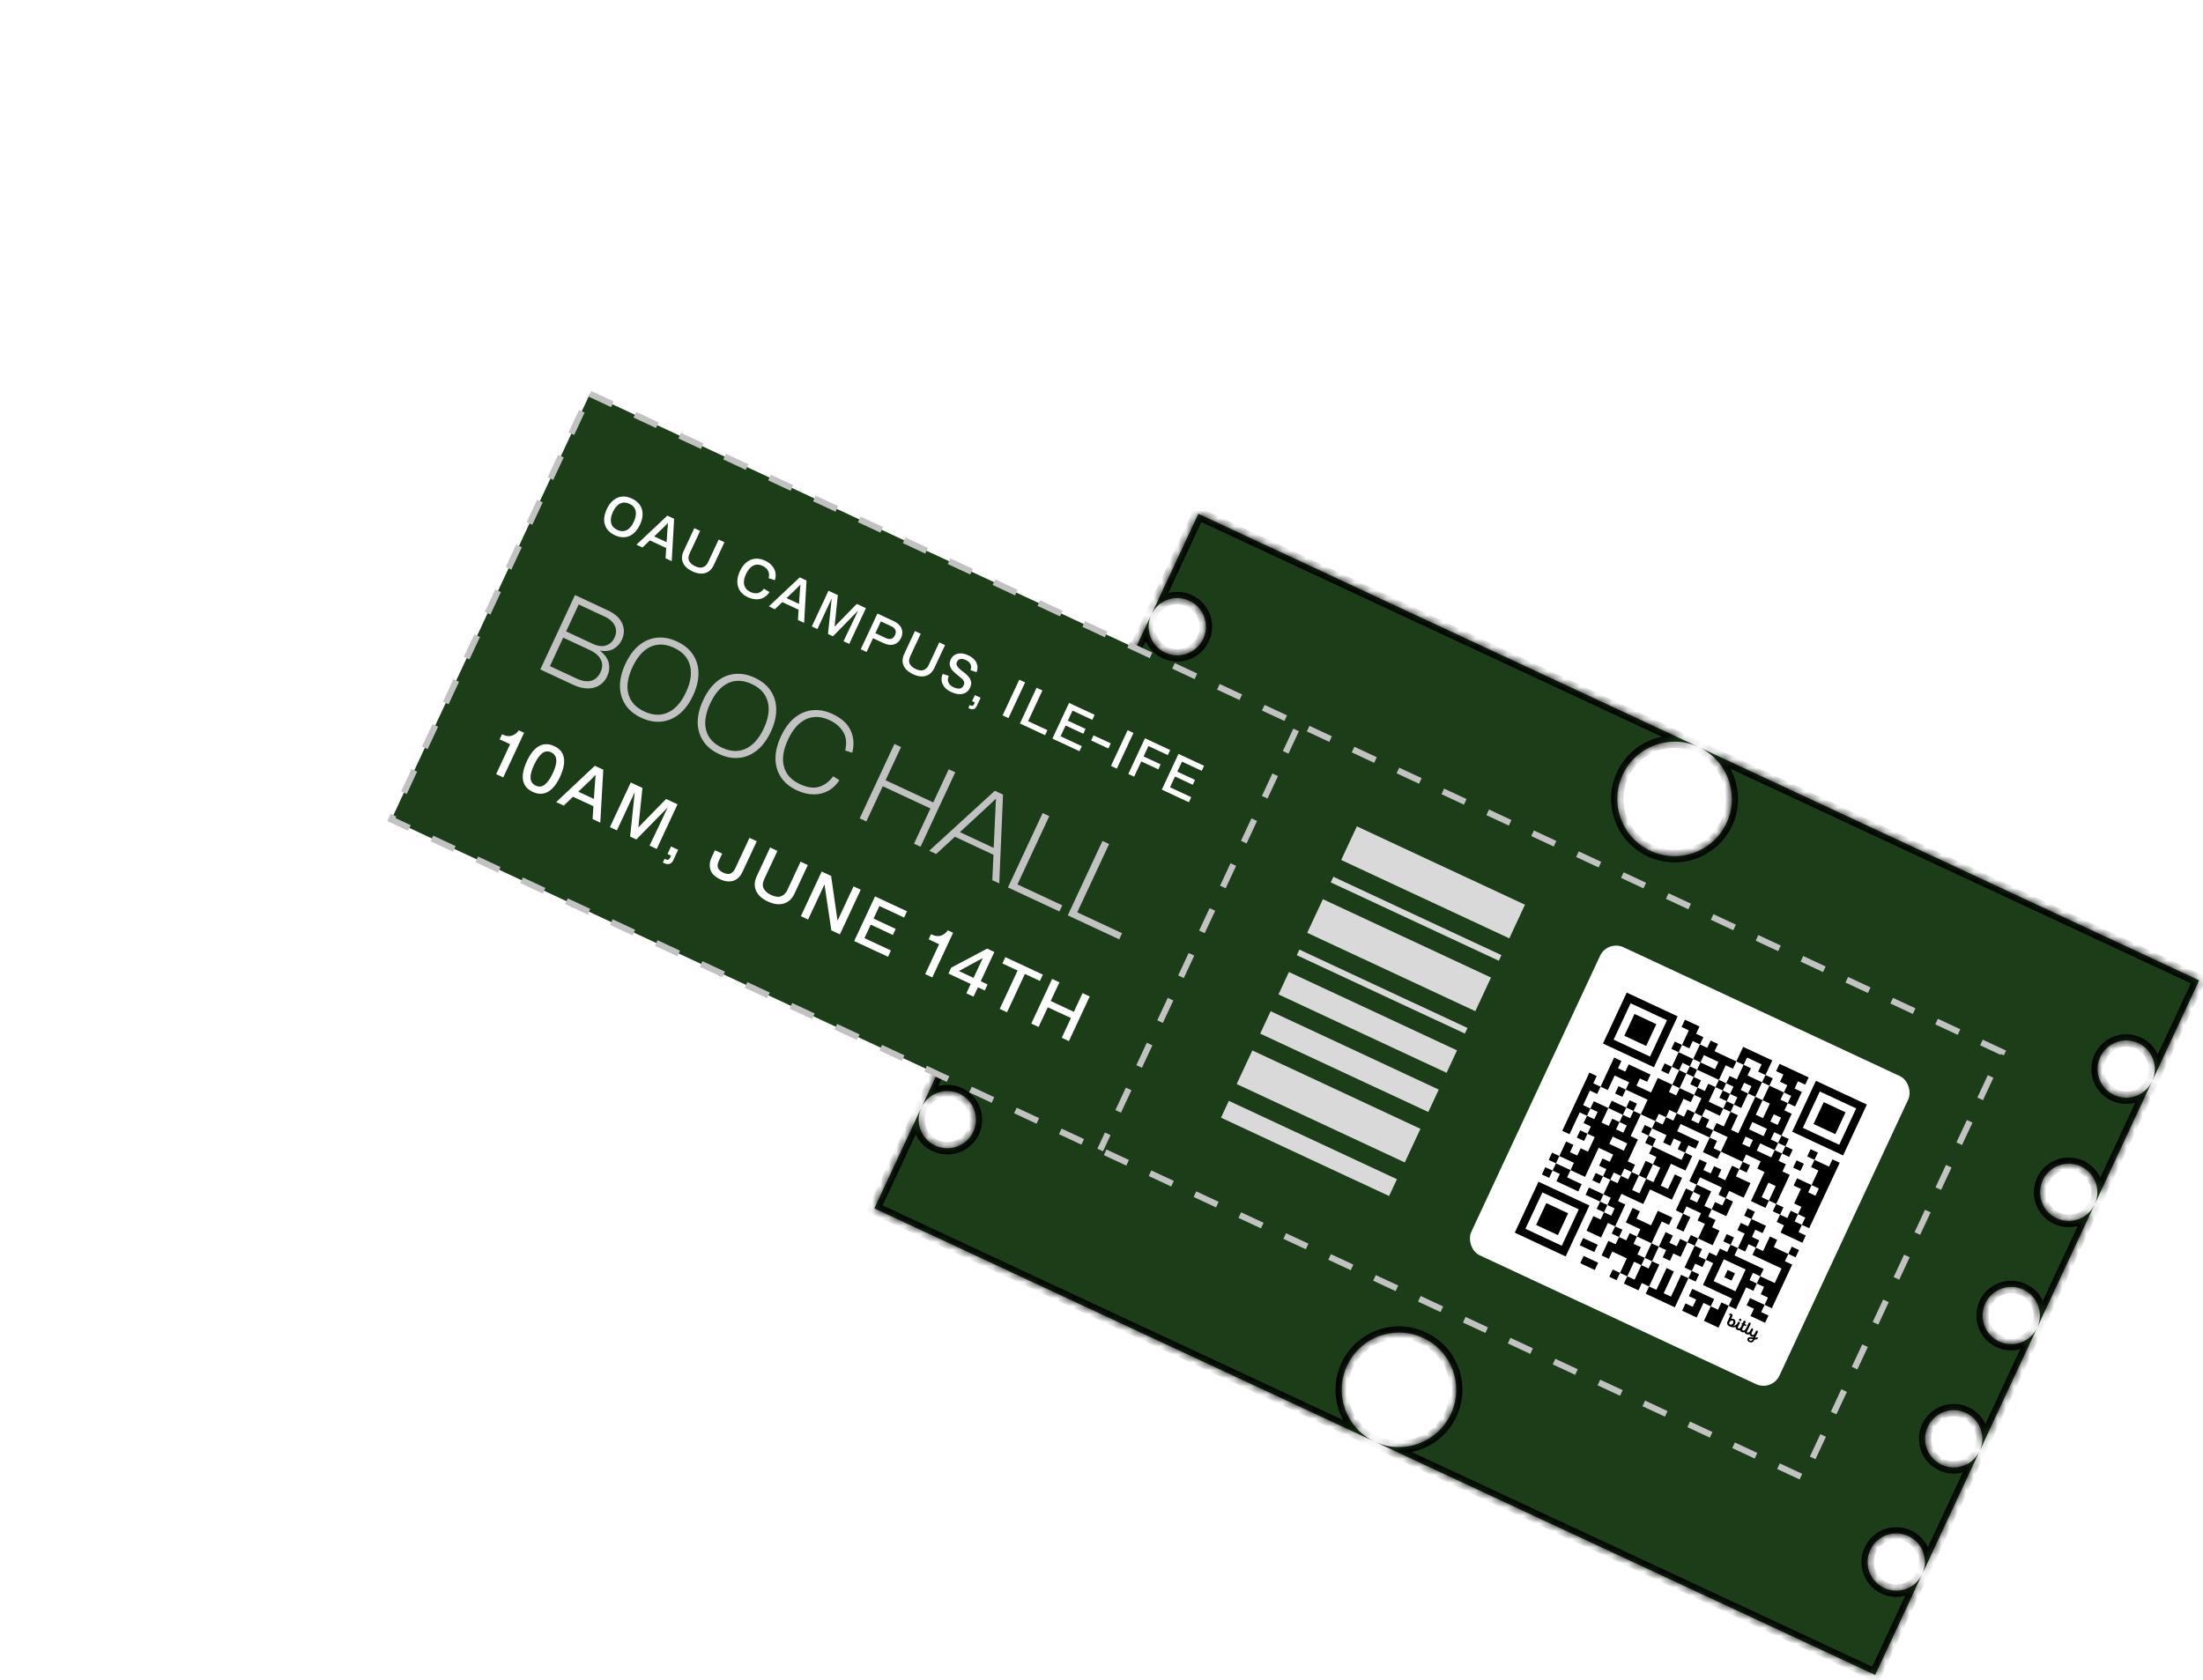 <svg width="274" height="209" viewBox="0 0 274 209" fill="none" xmlns="http://www.w3.org/2000/svg">
<g filter="url(#filter0_d_208_31)">
<mask id="path-1-inside-1_208_31" fill="white">
<path d="M243.69 110.473C244.495 108.698 243.723 106.602 241.952 105.776C240.171 104.945 238.053 105.716 237.222 107.498C236.391 109.28 237.161 111.398 238.943 112.229C240.714 113.055 242.817 112.298 243.659 110.539L236.54 125.805C237.346 124.03 236.574 121.934 234.803 121.108C233.021 120.277 230.904 121.048 230.073 122.83C229.242 124.612 230.012 126.73 231.794 127.561C233.565 128.387 235.668 127.63 236.509 125.871L229.391 141.137C230.196 139.362 229.424 137.266 227.654 136.44C225.872 135.609 223.754 136.38 222.923 138.162C222.092 139.944 222.863 142.062 224.644 142.893C226.416 143.719 228.519 142.962 229.36 141.203L222.242 156.469C223.047 154.694 222.275 152.598 220.504 151.772C218.722 150.941 216.605 151.712 215.774 153.494C214.943 155.276 215.713 157.394 217.495 158.225C219.266 159.051 221.369 158.294 222.211 156.535L215.092 171.801C215.898 170.026 215.125 167.93 213.355 167.104C211.573 166.273 209.455 167.044 208.624 168.826C207.793 170.608 208.564 172.726 210.346 173.557C212.118 174.383 214.222 173.625 215.062 171.865L209.227 184.379L146.988 155.357C150.552 157.019 154.788 155.477 156.45 151.913C158.112 148.349 156.57 144.113 153.006 142.451C149.442 140.789 145.206 142.331 143.544 145.895C141.882 149.459 143.424 153.695 146.988 155.357L84.748 126.334L125.045 39.917L249.524 97.963L243.69 110.473ZM95.329 112.068C93.547 111.237 91.429 112.008 90.598 113.789C89.767 115.571 90.538 117.69 92.32 118.521C94.102 119.352 96.22 118.58 97.051 116.798C97.882 115.017 97.111 112.899 95.329 112.068ZM102.479 96.736C100.697 95.905 98.579 96.675 97.748 98.457C96.917 100.239 97.688 102.358 99.47 103.189C101.252 104.02 103.37 103.248 104.201 101.466C105.031 99.685 104.26 97.567 102.479 96.736ZM109.628 81.404C107.846 80.573 105.728 81.344 104.897 83.125C104.066 84.907 104.837 87.026 106.619 87.857C108.401 88.688 110.519 87.916 111.35 86.134C112.181 84.353 111.41 82.235 109.628 81.404ZM116.778 66.072C114.996 65.241 112.877 66.011 112.046 67.793C111.215 69.575 111.987 71.694 113.769 72.525C115.55 73.356 117.669 72.584 118.499 70.802C119.33 69.021 118.559 66.903 116.778 66.072ZM123.927 50.74C122.145 49.909 120.027 50.679 119.196 52.461C118.365 54.243 119.136 56.362 120.918 57.193C122.7 58.024 124.818 57.252 125.649 55.47C126.48 53.689 125.709 51.571 123.927 50.74ZM187.285 68.94C183.721 67.278 179.485 68.82 177.823 72.384C176.161 75.948 177.703 80.184 181.267 81.846C184.83 83.508 189.067 81.966 190.729 78.402C192.391 74.838 190.848 70.602 187.285 68.94Z"/>
</mask>
<path d="M243.69 110.473C244.495 108.698 243.723 106.602 241.952 105.776C240.171 104.945 238.053 105.716 237.222 107.498C236.391 109.28 237.161 111.398 238.943 112.229C240.714 113.055 242.817 112.298 243.659 110.539L236.54 125.805C237.346 124.03 236.574 121.934 234.803 121.108C233.021 120.277 230.904 121.048 230.073 122.83C229.242 124.612 230.012 126.73 231.794 127.561C233.565 128.387 235.668 127.63 236.509 125.871L229.391 141.137C230.196 139.362 229.424 137.266 227.654 136.44C225.872 135.609 223.754 136.38 222.923 138.162C222.092 139.944 222.863 142.062 224.644 142.893C226.416 143.719 228.519 142.962 229.36 141.203L222.242 156.469C223.047 154.694 222.275 152.598 220.504 151.772C218.722 150.941 216.605 151.712 215.774 153.494C214.943 155.276 215.713 157.394 217.495 158.225C219.266 159.051 221.369 158.294 222.211 156.535L215.092 171.801C215.898 170.026 215.125 167.93 213.355 167.104C211.573 166.273 209.455 167.044 208.624 168.826C207.793 170.608 208.564 172.726 210.346 173.557C212.118 174.383 214.222 173.625 215.062 171.865L209.227 184.379L146.988 155.357C150.552 157.019 154.788 155.477 156.45 151.913C158.112 148.349 156.57 144.113 153.006 142.451C149.442 140.789 145.206 142.331 143.544 145.895C141.882 149.459 143.424 153.695 146.988 155.357L84.748 126.334L125.045 39.917L249.524 97.963L243.69 110.473ZM95.329 112.068C93.547 111.237 91.429 112.008 90.598 113.789C89.767 115.571 90.538 117.69 92.32 118.521C94.102 119.352 96.22 118.58 97.051 116.798C97.882 115.017 97.111 112.899 95.329 112.068ZM102.479 96.736C100.697 95.905 98.579 96.675 97.748 98.457C96.917 100.239 97.688 102.358 99.47 103.189C101.252 104.02 103.37 103.248 104.201 101.466C105.031 99.685 104.26 97.567 102.479 96.736ZM109.628 81.404C107.846 80.573 105.728 81.344 104.897 83.125C104.066 84.907 104.837 87.026 106.619 87.857C108.401 88.688 110.519 87.916 111.35 86.134C112.181 84.353 111.41 82.235 109.628 81.404ZM116.778 66.072C114.996 65.241 112.877 66.011 112.046 67.793C111.215 69.575 111.987 71.694 113.769 72.525C115.55 73.356 117.669 72.584 118.499 70.802C119.33 69.021 118.559 66.903 116.778 66.072ZM123.927 50.74C122.145 49.909 120.027 50.679 119.196 52.461C118.365 54.243 119.136 56.362 120.918 57.193C122.7 58.024 124.818 57.252 125.649 55.47C126.48 53.689 125.709 51.571 123.927 50.74ZM187.285 68.94C183.721 67.278 179.485 68.82 177.823 72.384C176.161 75.948 177.703 80.184 181.267 81.846C184.83 83.508 189.067 81.966 190.729 78.402C192.391 74.838 190.848 70.602 187.285 68.94Z" fill="#1B3E18"/>
<path d="M243.69 110.473L242.99 110.155L244.387 110.798L243.69 110.473ZM241.952 105.776L242.277 105.079L242.277 105.079L241.952 105.776ZM237.222 107.498L236.525 107.173L236.525 107.173L237.222 107.498ZM238.943 112.229L238.618 112.926L238.618 112.926L238.943 112.229ZM243.659 110.539L244.356 110.864L242.965 110.207L243.659 110.539ZM236.54 125.805L235.84 125.487L237.237 126.13L236.54 125.805ZM234.803 121.108L235.128 120.411L235.128 120.411L234.803 121.108ZM230.073 122.83L229.376 122.505L229.376 122.505L230.073 122.83ZM231.794 127.561L231.469 128.258L231.469 128.258L231.794 127.561ZM236.509 125.871L237.206 126.196L235.816 125.539L236.509 125.871ZM229.391 141.137L228.691 140.819L230.088 141.462L229.391 141.137ZM227.654 136.44L227.979 135.743L227.979 135.743L227.654 136.44ZM222.923 138.162L222.226 137.837L222.226 137.837L222.923 138.162ZM224.644 142.893L224.319 143.59L224.319 143.59L224.644 142.893ZM229.36 141.203L230.057 141.528L228.666 140.871L229.36 141.203ZM222.242 156.469L221.541 156.151L222.938 156.794L222.242 156.469ZM220.504 151.772L220.829 151.075L220.829 151.075L220.504 151.772ZM215.774 153.494L215.077 153.169L215.077 153.169L215.774 153.494ZM217.495 158.225L217.17 158.922L217.17 158.922L217.495 158.225ZM222.211 156.535L222.907 156.86L221.517 156.203L222.211 156.535ZM215.092 171.801L214.392 171.483L215.789 172.126L215.092 171.801ZM213.355 167.104L213.68 166.407L213.68 166.407L213.355 167.104ZM208.624 168.826L207.927 168.501L207.927 168.501L208.624 168.826ZM210.346 173.557L210.021 174.254L210.021 174.254L210.346 173.557ZM215.062 171.865L215.759 172.19L214.368 171.533L215.062 171.865ZM209.227 184.379L208.902 185.076L209.599 185.401L209.924 184.704L209.227 184.379ZM156.45 151.913L157.147 152.238L157.147 152.238L156.45 151.913ZM153.006 142.451L153.331 141.754L153.331 141.754L153.006 142.451ZM143.544 145.895L142.847 145.57L142.847 145.57L143.544 145.895ZM84.748 126.334L84.051 126.009L83.726 126.706L84.423 127.031L84.748 126.334ZM125.045 39.917L125.37 39.22L124.673 38.895L124.348 39.592L125.045 39.917ZM249.524 97.963L250.22 98.287L250.545 97.591L249.849 97.266L249.524 97.963ZM95.329 112.068L95.654 111.371L95.654 111.371L95.329 112.068ZM90.598 113.789L89.901 113.464L89.901 113.464L90.598 113.789ZM92.32 118.521L91.995 119.218L91.995 119.218L92.32 118.521ZM97.051 116.798L97.748 117.123L97.748 117.123L97.051 116.798ZM102.479 96.736L102.804 96.039L102.804 96.039L102.479 96.736ZM97.748 98.457L97.051 98.132L97.051 98.132L97.748 98.457ZM99.47 103.189L99.145 103.886L99.145 103.886L99.47 103.189ZM104.201 101.466L104.897 101.791L104.897 101.791L104.201 101.466ZM109.628 81.404L109.953 80.707L109.953 80.707L109.628 81.404ZM104.897 83.125L104.2 82.8L104.2 82.8L104.897 83.125ZM106.619 87.857L106.294 88.554L106.294 88.554L106.619 87.857ZM111.35 86.134L112.047 86.459L112.047 86.459L111.35 86.134ZM116.778 66.072L117.103 65.375L117.103 65.375L116.778 66.072ZM112.046 67.793L111.349 67.468L111.349 67.468L112.046 67.793ZM113.769 72.525L113.444 73.222L113.444 73.222L113.769 72.525ZM118.499 70.802L119.196 71.127L119.196 71.127L118.499 70.802ZM123.927 50.74L124.252 50.043L124.252 50.043L123.927 50.74ZM119.196 52.461L118.499 52.136L118.499 52.136L119.196 52.461ZM120.918 57.193L120.593 57.89L120.593 57.89L120.918 57.193ZM125.649 55.47L126.346 55.795L126.346 55.795L125.649 55.47ZM187.285 68.94L187.61 68.243L187.61 68.243L187.285 68.94ZM177.823 72.384L177.126 72.059L177.126 72.059L177.823 72.384ZM181.267 81.846L180.942 82.543L180.942 82.543L181.267 81.846ZM190.729 78.402L191.426 78.727L191.426 78.727L190.729 78.402ZM243.69 110.473L244.39 110.791C245.37 108.632 244.431 106.083 242.277 105.079L241.952 105.776L241.627 106.473C243.016 107.12 243.621 108.764 242.99 110.155L243.69 110.473ZM241.952 105.776L242.277 105.079C240.111 104.069 237.536 105.006 236.525 107.173L237.222 107.498L237.919 107.823C238.57 106.426 240.231 105.822 241.627 106.473L241.952 105.776ZM237.222 107.498L236.525 107.173C235.515 109.339 236.451 111.915 238.618 112.926L238.943 112.229L239.268 111.532C237.872 110.881 237.267 109.22 237.919 107.823L237.222 107.498ZM238.943 112.229L238.618 112.926C240.772 113.93 243.329 113.01 244.353 110.871L243.659 110.539L242.965 110.207C242.306 111.586 240.657 112.18 239.268 111.532L238.943 112.229ZM243.659 110.539L242.962 110.214L235.843 125.48L236.54 125.805L237.237 126.13L244.356 110.864L243.659 110.539ZM236.54 125.805L237.241 126.123C238.22 123.964 237.281 121.415 235.128 120.411L234.803 121.108L234.478 121.805C235.866 122.452 236.472 124.096 235.84 125.487L236.54 125.805ZM234.803 121.108L235.128 120.411C232.961 119.401 230.386 120.338 229.376 122.505L230.073 122.83L230.769 123.155C231.421 121.758 233.081 121.154 234.478 121.805L234.803 121.108ZM230.073 122.83L229.376 122.505C228.365 124.671 229.302 127.247 231.469 128.258L231.794 127.561L232.119 126.864C230.722 126.213 230.118 124.552 230.769 123.155L230.073 122.83ZM231.794 127.561L231.469 128.258C233.623 129.262 236.18 128.342 237.203 126.203L236.509 125.871L235.816 125.539C235.156 126.918 233.507 127.512 232.119 126.864L231.794 127.561ZM236.509 125.871L235.813 125.546L228.694 140.812L229.391 141.137L230.088 141.462L237.206 126.196L236.509 125.871ZM229.391 141.137L230.091 141.455C231.071 139.296 230.132 136.747 227.979 135.743L227.654 136.44L227.329 137.137C228.717 137.784 229.322 139.428 228.691 140.819L229.391 141.137ZM227.654 136.44L227.979 135.743C225.812 134.733 223.237 135.67 222.226 137.837L222.923 138.162L223.62 138.487C224.272 137.09 225.932 136.486 227.329 137.137L227.654 136.44ZM222.923 138.162L222.226 137.837C221.216 140.003 222.153 142.579 224.319 143.59L224.644 142.893L224.969 142.196C223.573 141.545 222.969 139.884 223.62 138.487L222.923 138.162ZM224.644 142.893L224.319 143.59C226.473 144.594 229.031 143.674 230.054 141.535L229.36 141.203L228.666 140.871C228.007 142.25 226.358 142.844 224.969 142.196L224.644 142.893ZM229.36 141.203L228.663 140.878L221.545 156.144L222.242 156.469L222.938 156.794L230.057 141.528L229.36 141.203ZM222.242 156.469L222.942 156.787C223.921 154.628 222.982 152.079 220.829 151.075L220.504 151.772L220.179 152.469C221.567 153.116 222.173 154.76 221.541 156.151L222.242 156.469ZM220.504 151.772L220.829 151.075C218.662 150.065 216.087 151.002 215.077 153.169L215.774 153.494L216.471 153.819C217.122 152.422 218.782 151.818 220.179 152.469L220.504 151.772ZM215.774 153.494L215.077 153.169C214.067 155.335 215.003 157.911 217.17 158.922L217.495 158.225L217.82 157.528C216.423 156.877 215.819 155.216 216.471 153.819L215.774 153.494ZM217.495 158.225L217.17 158.922C219.324 159.926 221.881 159.006 222.904 156.867L222.211 156.535L221.517 156.203C220.857 157.582 219.208 158.176 217.82 157.528L217.495 158.225ZM222.211 156.535L221.514 156.21L214.395 171.476L215.092 171.801L215.789 172.126L222.907 156.86L222.211 156.535ZM215.092 171.801L215.792 172.119C216.772 169.96 215.833 167.411 213.68 166.407L213.355 167.104L213.03 167.801C214.418 168.448 215.023 170.092 214.392 171.483L215.092 171.801ZM213.355 167.104L213.68 166.407C211.513 165.397 208.938 166.334 207.927 168.501L208.624 168.826L209.321 169.151C209.973 167.754 211.633 167.15 213.03 167.801L213.355 167.104ZM208.624 168.826L207.927 168.501C206.917 170.667 207.854 173.243 210.021 174.254L210.346 173.557L210.671 172.86C209.274 172.209 208.67 170.548 209.321 169.151L208.624 168.826ZM210.346 173.557L210.021 174.254C212.176 175.259 214.734 174.337 215.756 172.196L215.062 171.865L214.368 171.533C213.709 172.914 212.06 173.508 210.671 172.86L210.346 173.557ZM215.062 171.865L214.365 171.54L208.53 184.054L209.227 184.379L209.924 184.704L215.759 172.19L215.062 171.865ZM209.227 184.379L209.552 183.683L147.313 154.66L146.988 155.357L146.663 156.054L208.902 185.076L209.227 184.379ZM146.988 155.357L146.663 156.054C150.612 157.895 155.306 156.187 157.147 152.238L156.45 151.913L155.753 151.588C154.271 154.767 150.492 156.142 147.313 154.66L146.988 155.357ZM156.45 151.913L157.147 152.238C158.988 148.289 157.28 143.595 153.331 141.754L153.006 142.451L152.681 143.148C155.86 144.63 157.235 148.409 155.753 151.588L156.45 151.913ZM153.006 142.451L153.331 141.754C149.382 139.913 144.688 141.621 142.847 145.57L143.544 145.895L144.241 146.22C145.723 143.041 149.502 141.666 152.681 143.148L153.006 142.451ZM143.544 145.895L142.847 145.57C141.006 149.519 142.714 154.213 146.663 156.054L146.988 155.357L147.313 154.66C144.134 153.178 142.759 149.399 144.241 146.22L143.544 145.895ZM146.988 155.357L147.313 154.66L85.073 125.637L84.748 126.334L84.423 127.031L146.663 156.054L146.988 155.357ZM84.748 126.334L85.445 126.659L125.742 40.242L125.045 39.917L124.348 39.592L84.051 126.009L84.748 126.334ZM125.045 39.917L124.72 40.614L249.199 98.659L249.524 97.963L249.849 97.266L125.37 39.22L125.045 39.917ZM249.524 97.963L248.827 97.638L242.993 110.148L243.69 110.473L244.387 110.798L250.22 98.287L249.524 97.963ZM95.329 112.068L95.654 111.371C93.488 110.361 90.912 111.298 89.901 113.464L90.598 113.789L91.295 114.114C91.946 112.718 93.607 112.113 95.004 112.765L95.329 112.068ZM90.598 113.789L89.901 113.464C88.891 115.631 89.829 118.207 91.995 119.218L92.32 118.521L92.645 117.824C91.248 117.173 90.644 115.511 91.295 114.114L90.598 113.789ZM92.32 118.521L91.995 119.218C94.162 120.228 96.738 119.29 97.748 117.123L97.051 116.798L96.354 116.473C95.703 117.87 94.042 118.475 92.645 117.824L92.32 118.521ZM97.051 116.798L97.748 117.123C98.758 114.957 97.821 112.382 95.654 111.371L95.329 112.068L95.004 112.765C96.401 113.416 97.005 115.077 96.354 116.473L97.051 116.798ZM102.479 96.736L102.804 96.039C100.637 95.029 98.061 95.965 97.051 98.132L97.748 98.457L98.444 98.782C99.096 97.386 100.757 96.781 102.154 97.433L102.479 96.736ZM97.748 98.457L97.051 98.132C96.04 100.299 96.978 102.875 99.145 103.886L99.47 103.189L99.795 102.492C98.398 101.841 97.793 100.179 98.444 98.782L97.748 98.457ZM99.47 103.189L99.145 103.886C101.312 104.896 103.887 103.958 104.897 101.791L104.201 101.466L103.504 101.141C102.852 102.538 101.191 103.143 99.795 102.492L99.47 103.189ZM104.201 101.466L104.897 101.791C105.908 99.625 104.97 97.05 102.804 96.039L102.479 96.736L102.154 97.433C103.551 98.084 104.155 99.745 103.504 101.141L104.201 101.466ZM109.628 81.404L109.953 80.707C107.787 79.697 105.211 80.633 104.2 82.8L104.897 83.125L105.594 83.45C106.245 82.054 107.906 81.449 109.303 82.101L109.628 81.404ZM104.897 83.125L104.2 82.8C103.19 84.967 104.127 87.543 106.294 88.554L106.619 87.857L106.944 87.16C105.547 86.509 104.942 84.847 105.594 83.45L104.897 83.125ZM106.619 87.857L106.294 88.554C108.461 89.564 111.037 88.626 112.047 86.459L111.35 86.134L110.653 85.809C110.002 87.207 108.341 87.811 106.944 87.16L106.619 87.857ZM111.35 86.134L112.047 86.459C113.057 84.293 112.12 81.718 109.953 80.707L109.628 81.404L109.303 82.101C110.7 82.752 111.304 84.413 110.653 85.809L111.35 86.134ZM116.778 66.072L117.103 65.375C114.936 64.365 112.36 65.301 111.349 67.468L112.046 67.793L112.743 68.118C113.395 66.722 115.055 66.117 116.453 66.769L116.778 66.072ZM112.046 67.793L111.349 67.468C110.339 69.635 111.277 72.212 113.444 73.222L113.769 72.525L114.094 71.828C112.696 71.177 112.092 69.515 112.743 68.118L112.046 67.793ZM113.769 72.525L113.444 73.222C115.611 74.232 118.186 73.294 119.196 71.127L118.499 70.802L117.802 70.477C117.151 71.874 115.49 72.479 114.093 71.828L113.769 72.525ZM118.499 70.802L119.196 71.127C120.207 68.961 119.269 66.386 117.103 65.375L116.778 66.072L116.453 66.769C117.849 67.42 118.454 69.081 117.802 70.477L118.499 70.802ZM123.927 50.74L124.252 50.043C122.085 49.033 119.509 49.969 118.499 52.136L119.196 52.461L119.893 52.786C120.544 51.389 122.205 50.785 123.602 51.437L123.927 50.74ZM119.196 52.461L118.499 52.136C117.488 54.303 118.426 56.88 120.593 57.89L120.918 57.193L121.243 56.496C119.846 55.845 119.241 54.183 119.893 52.786L119.196 52.461ZM120.918 57.193L120.593 57.89C122.76 58.9 125.335 57.962 126.346 55.795L125.649 55.47L124.952 55.145C124.3 56.542 122.64 57.147 121.243 56.496L120.918 57.193ZM125.649 55.47L126.346 55.795C127.356 53.629 126.418 51.054 124.252 50.043L123.927 50.74L123.602 51.437C124.999 52.088 125.603 53.749 124.952 55.145L125.649 55.47ZM187.285 68.94L187.61 68.243C183.661 66.402 178.967 68.11 177.126 72.059L177.823 72.384L178.52 72.709C180.002 69.53 183.781 68.155 186.96 69.637L187.285 68.94ZM177.823 72.384L177.126 72.059C175.285 76.008 176.993 80.702 180.942 82.543L181.267 81.846L181.592 81.149C178.413 79.667 177.037 75.888 178.52 72.709L177.823 72.384ZM181.267 81.846L180.942 82.543C184.89 84.384 189.584 82.676 191.426 78.727L190.729 78.402L190.032 78.077C188.549 81.256 184.77 82.631 181.592 81.149L181.267 81.846ZM190.729 78.402L191.426 78.727C193.267 74.778 191.558 70.085 187.61 68.243L187.285 68.94L186.96 69.637C190.139 71.119 191.514 74.898 190.032 78.077L190.729 78.402Z" fill="black" mask="url(#path-1-inside-1_208_31)"/>
<g clip-path="url(#clip0_208_31)">
<rect x="49.376" y="24.995" width="193.777" height="58.441" transform="rotate(25 49.376 24.995)" fill="#1B3E18"/>
<line x1="139.809" y1="61.226" x2="107.312" y2="130.917" stroke="#C2C2C2" stroke-width="0.769" stroke-dasharray="3.08 3.08"/>
<path d="M52.464 42.582C52.037 42.383 51.711 42.122 51.485 41.799C51.266 41.474 51.151 41.105 51.142 40.69C51.135 40.271 51.243 39.821 51.466 39.342C51.688 38.867 51.959 38.498 52.279 38.237C52.6 37.971 52.956 37.818 53.346 37.777C53.74 37.739 54.154 37.82 54.589 38.023C55.02 38.224 55.348 38.486 55.573 38.809C55.799 39.131 55.915 39.502 55.923 39.921C55.932 40.336 55.825 40.783 55.601 41.263C55.38 41.738 55.108 42.108 54.786 42.374C54.465 42.639 54.107 42.792 53.713 42.831C53.319 42.869 52.902 42.786 52.464 42.582ZM52.77 41.924C53.181 42.115 53.562 42.13 53.915 41.968C54.273 41.803 54.579 41.451 54.831 40.911C55.069 40.399 55.145 39.949 55.059 39.563C54.974 39.172 54.716 38.876 54.285 38.675C53.883 38.488 53.502 38.476 53.144 38.64C52.787 38.8 52.483 39.151 52.231 39.691C51.994 40.199 51.918 40.648 52.003 41.039C52.088 41.43 52.344 41.725 52.77 41.924ZM55.158 43.764L59.003 40.148L59.844 40.54L59.546 45.81L58.778 45.452L58.861 44.177L56.831 43.231L55.907 44.114L55.158 43.764ZM58.579 41.568L57.362 42.729L58.91 43.451L59.023 41.775C59.036 41.558 59.057 41.316 59.088 41.048C58.909 41.242 58.739 41.415 58.579 41.568ZM61.025 44.563L62.355 41.711L63.08 42.049L61.773 44.853C61.599 45.227 61.579 45.544 61.715 45.805C61.852 46.062 62.095 46.272 62.445 46.435C62.847 46.623 63.181 46.664 63.447 46.561C63.717 46.459 63.927 46.248 64.077 45.927L65.384 43.123L66.103 43.459L64.773 46.311C64.618 46.644 64.411 46.902 64.153 47.083C63.897 47.261 63.597 47.353 63.252 47.361C62.912 47.37 62.536 47.279 62.126 47.087C61.545 46.816 61.154 46.461 60.953 46.021C60.755 45.578 60.779 45.092 61.025 44.563ZM69.013 50.299C68.579 50.096 68.252 49.831 68.035 49.502C67.817 49.173 67.707 48.8 67.704 48.383C67.7 47.965 67.807 47.523 68.025 47.056C68.249 46.577 68.525 46.208 68.853 45.95C69.182 45.689 69.543 45.54 69.935 45.506C70.332 45.473 70.741 45.555 71.164 45.752C71.529 45.922 71.818 46.136 72.029 46.393C72.247 46.648 72.384 46.927 72.441 47.23C72.501 47.535 72.481 47.85 72.379 48.174L71.599 47.936C71.694 47.585 71.672 47.277 71.532 47.014C71.397 46.753 71.17 46.549 70.853 46.401C70.415 46.197 70.017 46.189 69.662 46.38C69.312 46.568 69.02 46.912 68.787 47.411C68.533 47.956 68.461 48.419 68.569 48.801C68.68 49.179 68.934 49.461 69.333 49.647C69.686 49.812 70.005 49.854 70.29 49.774C70.58 49.692 70.822 49.513 71.015 49.237L71.703 49.654C71.507 49.968 71.266 50.2 70.979 50.348C70.697 50.498 70.387 50.569 70.049 50.56C69.712 50.551 69.367 50.464 69.013 50.299ZM71.625 51.443L75.47 47.827L76.311 48.219L76.013 53.489L75.245 53.131L75.327 51.856L73.298 50.91L72.374 51.792L71.625 51.443ZM75.045 49.246L73.829 50.408L75.377 51.13L75.49 49.454C75.502 49.237 75.524 48.995 75.555 48.727C75.375 48.92 75.206 49.093 75.045 49.246ZM76.971 53.936L79.043 49.493L80.207 50.036L79.8 53.964L82.56 51.133L83.699 51.664L81.627 56.107L80.914 55.775L82.724 51.974L79.598 55.161L78.982 54.874L79.442 50.451L77.666 54.26L76.971 53.936ZM83.058 56.774L85.13 52.331L87.165 53.28C87.653 53.508 87.973 53.808 88.126 54.181C88.282 54.556 88.264 54.95 88.071 55.365C87.876 55.783 87.582 56.052 87.19 56.171C86.804 56.288 86.368 56.232 85.88 56.005L84.582 55.4L83.783 57.112L83.058 56.774ZM86.891 53.932L85.557 53.309L84.874 54.772L86.209 55.394C86.437 55.501 86.649 55.528 86.846 55.476C87.045 55.421 87.203 55.269 87.318 55.021C87.432 54.777 87.448 54.562 87.367 54.376C87.285 54.19 87.127 54.042 86.891 53.932ZM88.463 57.358L89.793 54.506L90.518 54.844L89.211 57.647C89.037 58.021 89.017 58.339 89.153 58.6C89.29 58.857 89.533 59.066 89.883 59.23C90.285 59.417 90.619 59.459 90.885 59.355C91.155 59.254 91.365 59.043 91.514 58.722L92.822 55.918L93.541 56.253L92.211 59.106C92.056 59.439 91.849 59.696 91.591 59.878C91.335 60.055 91.035 60.148 90.69 60.155C90.35 60.164 89.974 60.073 89.564 59.882C88.983 59.611 88.592 59.256 88.391 58.816C88.193 58.372 88.216 57.886 88.463 57.358ZM96.699 59.373C96.812 59.099 96.815 58.854 96.709 58.636C96.603 58.418 96.409 58.244 96.129 58.113C95.861 57.988 95.63 57.947 95.437 57.991C95.247 58.036 95.111 58.148 95.028 58.327C94.956 58.481 94.946 58.625 94.997 58.758C95.049 58.891 95.149 59.026 95.297 59.165C95.445 59.303 95.626 59.452 95.839 59.61C96.064 59.775 96.263 59.954 96.434 60.148C96.606 60.341 96.717 60.554 96.768 60.785C96.822 61.019 96.782 61.279 96.648 61.568C96.462 61.966 96.162 62.217 95.748 62.32C95.337 62.426 94.86 62.352 94.315 62.098C93.958 61.931 93.677 61.726 93.474 61.483C93.275 61.242 93.155 60.98 93.113 60.699C93.077 60.415 93.124 60.128 93.255 59.837L94.004 60.076C93.871 60.394 93.858 60.675 93.967 60.919C94.08 61.165 94.293 61.36 94.606 61.506C94.886 61.637 95.137 61.689 95.356 61.663C95.576 61.637 95.743 61.502 95.857 61.258C95.936 61.088 95.95 60.936 95.899 60.803C95.851 60.672 95.762 60.549 95.633 60.434C95.505 60.315 95.362 60.194 95.202 60.07C94.905 59.847 94.662 59.63 94.474 59.419C94.292 59.205 94.178 58.987 94.134 58.763C94.09 58.54 94.129 58.296 94.252 58.032C94.366 57.788 94.532 57.603 94.749 57.477C94.968 57.347 95.22 57.284 95.505 57.288C95.79 57.292 96.091 57.368 96.407 57.516C96.924 57.757 97.269 58.066 97.444 58.444C97.62 58.819 97.625 59.212 97.458 59.623L96.699 59.373ZM96.44 64.083L96.613 63.711L96.729 63.765C96.839 63.816 96.926 63.825 96.992 63.791C97.055 63.761 97.106 63.703 97.146 63.618L97.251 63.393L96.904 63.231L97.254 62.481L97.96 62.811L97.475 63.853C97.382 64.052 97.257 64.172 97.099 64.212C96.94 64.257 96.767 64.235 96.58 64.148L96.44 64.083ZM101.427 65.34L100.701 65.001L102.773 60.558L103.498 60.897L101.427 65.34ZM102.854 66.005L104.926 61.562L105.651 61.9L103.872 65.716L106.273 66.835L105.98 67.463L102.854 66.005ZM106.893 67.889L108.965 63.446L112.146 64.929L111.856 65.551L109.4 64.406L108.818 65.655L111.018 66.681L110.737 67.284L108.536 66.258L107.911 67.599L110.55 68.83L110.257 69.457L106.893 67.889ZM111.71 68.116L112.005 67.483L114.15 68.483L113.855 69.117L111.71 68.116ZM114.906 71.625L114.18 71.287L116.252 66.844L116.977 67.182L114.906 71.625ZM116.333 72.29L118.405 67.847L121.543 69.311L121.251 69.939L118.837 68.814L118.235 70.106L120.356 71.094L120.066 71.716L117.945 70.727L117.058 72.629L116.333 72.29ZM120.503 74.235L122.575 69.792L125.756 71.276L125.466 71.897L123.01 70.752L122.428 72.001L124.628 73.027L124.346 73.631L122.146 72.605L121.521 73.946L124.16 75.176L123.867 75.804L120.503 74.235Z" fill="white"/>
<path d="M43.199 59.285L47.515 50.029L51.604 51.936C52.51 52.358 53.105 52.904 53.391 53.573C53.677 54.242 53.66 54.919 53.34 55.605C53.115 56.087 52.776 56.46 52.324 56.723C51.875 56.978 51.305 57.052 50.612 56.945C51.236 57.442 51.606 57.965 51.721 58.513C51.836 59.062 51.773 59.594 51.533 60.111C51.173 60.881 50.608 61.364 49.836 61.561C49.077 61.753 48.219 61.626 47.262 61.18L43.199 59.285ZM51.237 52.723L47.974 51.201L46.411 54.553L49.674 56.075C50.325 56.379 50.888 56.455 51.36 56.304C51.844 56.149 52.201 55.826 52.43 55.335C52.679 54.802 52.69 54.302 52.464 53.836C52.239 53.37 51.829 52.999 51.237 52.723ZM49.351 56.867L46.049 55.328L44.398 58.87L47.699 60.41C48.224 60.654 48.68 60.769 49.068 60.755C49.465 60.744 49.792 60.639 50.05 60.439C50.32 60.236 50.532 59.969 50.686 59.639C50.955 59.063 50.967 58.538 50.725 58.064C50.486 57.582 50.028 57.183 49.351 56.867ZM55.773 65.303C54.876 64.885 54.207 64.331 53.766 63.641C53.325 62.951 53.106 62.173 53.107 61.308C53.117 60.447 53.343 59.543 53.785 58.595C54.259 57.579 54.833 56.801 55.507 56.26C56.194 55.715 56.936 55.406 57.732 55.334C58.541 55.258 59.364 55.415 60.202 55.806C61.099 56.224 61.768 56.778 62.209 57.468C62.654 58.15 62.876 58.923 62.874 59.788C62.873 60.653 62.651 61.559 62.209 62.508C61.735 63.523 61.155 64.304 60.468 64.849C59.793 65.39 59.052 65.698 58.243 65.775C57.443 65.855 56.62 65.698 55.773 65.303ZM56.14 64.516C57.207 65.013 58.188 65.053 59.083 64.636C59.987 64.223 60.733 63.386 61.321 62.124C61.913 60.855 62.077 59.741 61.813 58.783C61.561 57.82 60.901 57.09 59.835 56.593C58.768 56.096 57.788 56.056 56.892 56.473C55.997 56.89 55.253 57.734 54.661 59.003C54.069 60.273 53.901 61.385 54.157 62.339C54.413 63.293 55.074 64.019 56.14 64.516ZM65.445 69.813C64.548 69.395 63.879 68.841 63.438 68.151C62.997 67.461 62.777 66.683 62.779 65.818C62.788 64.957 63.014 64.053 63.456 63.105C63.93 62.089 64.504 61.311 65.179 60.77C65.866 60.225 66.608 59.916 67.404 59.844C68.212 59.768 69.036 59.925 69.874 60.316C70.771 60.734 71.44 61.288 71.881 61.978C72.326 62.66 72.547 63.433 72.546 64.298C72.544 65.163 72.323 66.069 71.881 67.017C71.407 68.033 70.827 68.814 70.139 69.359C69.465 69.9 68.723 70.208 67.915 70.285C67.115 70.365 66.291 70.208 65.445 69.813ZM65.812 69.026C66.879 69.523 67.859 69.563 68.755 69.146C69.659 68.733 70.404 67.896 70.993 66.634C71.585 65.365 71.749 64.251 71.484 63.293C71.232 62.33 70.573 61.6 69.507 61.103C68.44 60.606 67.459 60.566 66.564 60.983C65.668 61.4 64.925 62.244 64.333 63.513C63.741 64.783 63.572 65.895 63.828 66.849C64.084 67.803 64.745 68.529 65.812 69.026ZM75.117 74.323C74.219 73.905 73.55 73.35 73.109 72.661C72.668 71.971 72.449 71.193 72.45 70.328C72.46 69.467 72.686 68.563 73.128 67.615C73.602 66.599 74.176 65.821 74.851 65.28C75.538 64.735 76.279 64.426 77.075 64.354C77.884 64.278 78.707 64.435 79.545 64.826C80.679 65.355 81.434 66.046 81.808 66.901C82.195 67.751 82.257 68.667 81.996 69.647L81.123 69.364C81.332 68.431 81.248 67.66 80.872 67.052C80.5 66.436 79.937 65.951 79.184 65.6C78.117 65.103 77.136 65.063 76.241 65.48C75.346 65.897 74.602 66.741 74.01 68.01C73.418 69.28 73.248 70.396 73.5 71.359C73.752 72.321 74.411 73.051 75.478 73.549C76.409 73.983 77.212 74.094 77.887 73.884C78.575 73.669 79.154 73.233 79.625 72.577L80.403 73.063C80.006 73.671 79.523 74.121 78.955 74.412C78.394 74.708 77.784 74.846 77.123 74.826C76.471 74.811 75.802 74.643 75.117 74.323ZM82.927 77.811L87.243 68.555L88.069 68.939L86.144 73.066L92.074 75.831L93.998 71.704L94.811 72.083L90.494 81.339L89.682 80.96L91.725 76.58L85.795 73.815L83.752 78.195L82.927 77.811ZM91.573 81.842L99.736 74.38L100.752 74.854L100.283 85.904L99.419 85.501L99.565 82.338L94.766 80.1L92.436 82.245L91.573 81.842ZM98.978 76.206L95.389 79.525L99.592 81.485L99.816 76.597C99.827 76.396 99.834 76.193 99.837 75.988C99.848 75.787 99.863 75.578 99.882 75.36C99.728 75.515 99.573 75.659 99.418 75.793C99.271 75.93 99.124 76.068 98.978 76.206ZM101.365 86.408L105.681 77.152L106.506 77.537L102.546 86.031L108.12 88.631L107.764 89.392L101.365 86.408ZM108.805 89.878L113.121 80.621L113.946 81.006L109.985 89.501L115.559 92.1L115.204 92.862L108.805 89.878Z" fill="#C2C2C2"/>
<path d="M37.709 72.306L39.443 68.588L38.14 67.98L38.438 67.341L38.591 67.412C38.977 67.591 39.337 67.627 39.673 67.517C40.014 67.41 40.298 67.191 40.527 66.859L41.183 67.164L38.593 72.718L37.709 72.306ZM42.26 74.52C41.767 74.291 41.424 73.985 41.231 73.605C41.042 73.226 40.977 72.79 41.033 72.297C41.098 71.802 41.262 71.27 41.528 70.701C41.838 70.035 42.174 69.534 42.536 69.195C42.9 68.852 43.283 68.653 43.685 68.6C44.087 68.546 44.499 68.618 44.921 68.814C45.413 69.044 45.756 69.349 45.95 69.73C46.143 70.111 46.209 70.547 46.147 71.037C46.09 71.53 45.929 72.061 45.664 72.63C45.354 73.295 45.014 73.798 44.645 74.139C44.281 74.483 43.898 74.681 43.495 74.735C43.093 74.788 42.681 74.717 42.26 74.52ZM42.626 73.736C43.047 73.932 43.43 73.888 43.773 73.603C44.124 73.315 44.449 72.849 44.75 72.204C44.996 71.675 45.139 71.238 45.177 70.891C45.22 70.546 45.184 70.272 45.068 70.07C44.954 69.863 44.783 69.706 44.555 69.599C44.133 69.402 43.751 69.447 43.408 69.732C43.065 70.017 42.742 70.482 42.442 71.127C42.195 71.655 42.05 72.094 42.004 72.444C41.961 72.789 41.996 73.065 42.109 73.272C42.23 73.477 42.402 73.632 42.626 73.736ZM45.176 75.788L49.983 71.268L51.035 71.758L50.662 78.345L49.702 77.898L49.805 76.304L47.268 75.121L46.114 76.225L45.176 75.788ZM49.453 73.042L47.931 74.494L49.867 75.396L50.009 73.302C50.024 73.03 50.051 72.728 50.089 72.393C49.865 72.635 49.653 72.851 49.453 73.042ZM51.86 78.904L54.45 73.35L55.905 74.029L55.396 78.939L58.845 75.4L60.27 76.064L57.68 81.618L56.789 81.203L59.051 76.451L55.143 80.435L54.374 80.076L54.949 74.548L52.728 79.309L51.86 78.904ZM58.444 83.31L58.661 82.845L58.806 82.913C58.943 82.977 59.052 82.988 59.134 82.945C59.213 82.908 59.278 82.836 59.327 82.729L59.459 82.448L59.025 82.245L59.461 81.308L60.345 81.72L59.738 83.023C59.622 83.272 59.465 83.421 59.269 83.472C59.07 83.528 58.853 83.501 58.62 83.392L58.444 83.31ZM65.572 85.391C64.927 85.09 64.523 84.695 64.362 84.205C64.206 83.718 64.257 83.198 64.515 82.644L64.92 81.776L65.826 82.199L65.411 83.09C65.233 83.471 65.201 83.778 65.316 84.01C65.437 84.24 65.65 84.426 65.955 84.568C66.341 84.748 66.65 84.781 66.883 84.667C67.115 84.553 67.303 84.343 67.445 84.038L69.218 80.237L70.124 80.66L68.362 84.438C68.071 85.063 67.676 85.445 67.179 85.584C66.686 85.725 66.15 85.661 65.572 85.391ZM70.125 85.001L71.788 81.436L72.695 81.858L71.06 85.363C70.843 85.83 70.818 86.227 70.988 86.553C71.159 86.874 71.464 87.137 71.9 87.34C72.403 87.575 72.821 87.627 73.153 87.498C73.491 87.371 73.753 87.107 73.94 86.705L75.574 83.201L76.473 83.62L74.811 87.186C74.616 87.602 74.358 87.924 74.036 88.151C73.716 88.373 73.341 88.488 72.91 88.497C72.484 88.509 72.014 88.395 71.501 88.156C70.775 87.817 70.287 87.373 70.036 86.823C69.788 86.269 69.817 85.661 70.125 85.001ZM75.61 89.979L78.2 84.425L79.373 84.972L80.168 90.546L82.161 86.273L83.053 86.688L80.463 92.242L79.397 91.745L78.548 86.025L76.509 90.398L75.61 89.979ZM82.244 93.073L84.834 87.519L88.811 89.373L88.448 90.15L85.378 88.719L84.65 90.28L87.4 91.563L87.048 92.317L84.298 91.035L83.516 92.711L86.815 94.249L86.449 95.034L82.244 93.073ZM91.07 97.188L92.804 93.47L91.501 92.863L91.799 92.223L91.952 92.294C92.338 92.474 92.698 92.509 93.034 92.4C93.374 92.293 93.659 92.073 93.888 91.741L94.543 92.046L91.954 97.6L91.07 97.188ZM96.193 99.577L96.736 98.411L93.963 97.118L94.304 96.387L98.775 94.02L99.674 94.439L97.979 98.073L98.832 98.471L98.481 99.225L97.627 98.827L97.084 99.993L96.193 99.577ZM95.259 96.805L97.088 97.657L98.239 95.189L95.259 96.805ZM100.343 101.512L102.566 96.743L100.677 95.862L101.043 95.077L105.705 97.251L105.339 98.036L103.473 97.166L101.249 101.935L100.343 101.512ZM104.268 103.343L106.858 97.789L107.765 98.212L106.681 100.535L109.561 101.878L110.644 99.555L111.536 99.97L108.946 105.524L108.055 105.108L109.199 102.655L106.319 101.312L105.175 103.765L104.268 103.343Z" fill="white"/>
<g clip-path="url(#clip1_208_31)">
<rect x="175.937" y="92.92" width="42.293" height="42.293" rx="2.197" transform="rotate(25 175.937 92.92)" fill="white"/>
<g clip-path="url(#clip2_208_31)">
<path d="M208.193 113.414L178.325 99.487L164.398 129.354L194.266 143.282L208.193 113.414Z" fill="white"/>
<path d="M173.683 109.442L174.588 109.864L174.166 110.77L175.071 111.192L174.649 112.097L173.744 111.675L173.322 112.58L172.9 113.485L173.805 113.907L173.383 114.812L172.478 114.39L172.056 115.295L171.634 116.2L171.212 117.105L170.307 116.683L170.729 115.778L171.151 114.873L171.573 113.968L171.995 113.063L172.417 112.158L172.839 111.253L173.261 110.348L173.683 109.442ZM169.04 119.398L169.946 119.82L169.523 120.725L168.618 120.303L169.04 119.398ZM168.196 121.208L169.101 121.63L168.679 122.536L167.774 122.114L168.196 121.208ZM170.79 118.01L171.695 118.432L171.273 119.337L172.178 119.759L172.6 118.854L173.505 119.276L173.927 118.371L174.349 117.466L173.444 117.044L173.866 116.139L172.961 115.717L173.383 114.812L174.288 115.234L174.71 114.329L173.805 113.907L174.227 113.002L175.132 113.424L176.037 113.846L175.615 114.751L175.193 115.656L176.098 116.078L176.52 115.173L177.425 115.595L177.003 116.5L177.908 116.922L178.33 116.017L177.425 115.595L177.847 114.69L178.752 115.112L179.174 114.207L180.079 114.629L179.657 115.534L179.235 116.439L178.813 117.344L179.718 117.766L179.296 118.671L178.874 119.576L178.452 120.481L179.357 120.904L178.935 121.809L178.03 121.387L177.608 122.292L176.703 121.87L176.281 122.775L175.376 122.353L175.798 121.448L174.893 121.025L175.315 120.12L176.22 120.542L176.642 119.637L175.737 119.215L174.832 118.793L174.41 119.698L173.988 120.603L173.566 121.509L173.144 122.414L172.239 121.992L171.334 121.57L171.756 120.664L170.851 120.242L169.946 119.82L170.368 118.915L170.79 118.01ZM169.523 120.725L170.429 121.147L171.334 121.57L170.912 122.475L171.817 122.897L172.722 123.319L172.3 124.224L171.395 123.802L170.49 123.38L169.584 122.958L170.007 122.053L169.101 121.63L169.523 120.725ZM176.759 107.571L177.664 107.993L177.242 108.898L178.147 109.32L178.569 108.415L179.474 108.837L180.38 109.259L181.285 109.682L180.863 110.587L179.958 110.165L179.535 111.07L180.441 111.492L181.346 111.914L181.768 111.009L182.19 110.104L183.095 110.526L184 110.948L183.578 111.853L184.483 112.275L184.905 111.37L185.81 111.792L186.715 112.214L186.293 113.119L185.388 112.697L184.966 113.602L184.544 114.507L183.639 114.085L183.217 114.99L182.312 114.568L181.89 115.473L180.985 115.051L180.079 114.629L180.502 113.724L180.924 112.819L180.018 112.397L179.113 111.975L178.208 111.553L178.63 110.648L177.725 110.226L176.82 109.803L176.398 110.709L175.976 111.614L175.071 111.192L175.493 110.287L175.915 109.381L176.337 108.476L176.759 107.571ZM172.539 116.622L173.444 117.044L173.022 117.949L172.117 117.527L172.539 116.622ZM177.303 111.131L178.208 111.553L177.786 112.458L176.881 112.036L177.303 111.131ZM176.459 112.941L177.364 113.363L178.269 113.785L177.847 114.69L176.942 114.268L176.037 113.846L176.459 112.941ZM176.581 117.405L176.159 118.31L177.064 118.732L177.969 119.154L178.391 118.249L177.486 117.827L176.581 117.405ZM178.691 112.88L179.596 113.302L179.174 114.207L178.269 113.785L178.691 112.88ZM174.471 121.931L175.376 122.353L174.954 123.258L174.049 122.836L174.471 121.931ZM173.627 123.741L174.532 124.163L175.437 124.585L175.015 125.49L174.11 125.068L173.205 124.646L173.627 123.741ZM185.566 102.863L186.471 103.285L187.376 103.707L186.954 104.612L187.859 105.034L187.437 105.939L186.532 105.517L186.11 106.422L185.205 106L185.627 105.095L186.049 104.19L185.144 103.768L185.566 102.863ZM184.3 105.578L185.205 106L184.783 106.905L183.878 106.483L184.3 105.578ZM183.034 108.293L183.939 108.715L183.517 109.621L182.612 109.198L183.034 108.293ZM176.281 122.775L177.186 123.197L177.608 122.292L178.513 122.714L178.935 121.809L179.84 122.231L179.418 123.136L178.996 124.041L179.901 124.463L180.323 123.558L180.745 122.653L181.651 123.075L182.073 122.17L182.495 121.265L181.59 120.843L182.012 119.937L181.107 119.515L181.529 118.61L182.434 119.032L183.339 119.454L184.244 119.876L185.149 120.299L185.571 119.393L186.476 119.815L186.054 120.721L185.632 121.626L184.727 121.204L183.822 120.782L183.4 121.687L182.978 122.592L182.556 123.497L183.461 123.919L183.883 123.014L184.305 122.109L185.21 122.531L184.788 123.436L184.366 124.341L183.944 125.246L183.039 124.824L182.134 124.402L181.229 123.98L180.806 124.885L180.384 125.79L179.479 125.368L178.574 124.946L177.669 124.524L177.247 125.429L178.152 125.851L177.73 126.756L177.308 127.661L176.886 128.566L175.981 128.144L175.559 129.049L175.137 129.954L174.232 129.532L173.327 129.11L173.749 128.205L174.171 127.3L175.076 127.722L175.498 126.817L176.403 127.239L176.825 126.334L175.92 125.912L176.342 125.007L175.437 124.585L175.859 123.68L176.281 122.775ZM175.015 125.49L175.92 125.912L175.498 126.817L174.593 126.395L175.015 125.49ZM172.905 130.015L173.81 130.437L174.715 130.859L174.293 131.764L173.388 131.342L172.483 130.92L172.905 130.015ZM184.783 106.905L185.688 107.327L186.593 107.749L186.171 108.654L185.266 108.232L184.844 109.137L183.939 108.715L184.361 107.81L184.783 106.905ZM180.563 115.956L181.468 116.378L181.046 117.283L180.14 116.861L180.563 115.956ZM172.966 132.247L173.871 132.67L174.776 133.092L174.354 133.997L173.449 133.575L172.544 133.153L172.966 132.247ZM184.844 109.137L185.749 109.56L185.327 110.465L184.905 111.37L184 110.948L184.422 110.043L184.844 109.137ZM181.89 115.473L182.795 115.895L183.217 114.99L184.122 115.412L184.544 114.507L185.449 114.929L185.871 114.024L186.776 114.446L186.354 115.351L187.259 115.773L187.681 114.868L188.586 115.29L188.164 116.195L189.069 116.617L188.647 117.522L187.742 117.1L186.837 116.678L185.932 116.256L185.027 115.834L184.605 116.739L185.51 117.161L186.415 117.583L187.32 118.005L186.898 118.91L185.993 118.488L185.571 119.393L184.666 118.971L185.088 118.066L184.183 117.644L183.761 118.549L182.856 118.127L183.278 117.222L182.373 116.8L181.468 116.378L181.89 115.473ZM181.046 117.283L181.951 117.705L181.529 118.61L180.624 118.188L181.046 117.283ZM187.437 105.939L188.342 106.361L188.764 105.456L189.669 105.878L189.247 106.783L190.152 107.205L191.058 107.627L191.963 108.049L191.541 108.955L190.635 108.532L190.213 109.438L189.791 110.343L188.886 109.921L187.981 109.499L187.076 109.077L187.498 108.171L188.403 108.593L189.308 109.016L189.73 108.11L188.825 107.688L187.92 107.266L187.498 108.171L186.593 107.749L187.015 106.844L187.437 105.939ZM186.171 108.654L187.076 109.077L186.654 109.982L185.749 109.56L186.171 108.654ZM180.684 120.42L181.59 120.843L181.168 121.748L180.745 122.653L179.84 122.231L180.262 121.326L180.684 120.42ZM176.886 128.566L177.791 128.988L177.369 129.893L176.464 129.471L176.886 128.566ZM176.042 130.376L176.947 130.798L177.369 129.893L178.274 130.315L178.696 129.41L179.601 129.832L179.179 130.737L180.084 131.159L179.662 132.065L180.567 132.487L180.145 133.392L179.24 132.97L178.818 133.875L178.396 134.78L177.491 134.358L177.913 133.453L178.335 132.548L177.43 132.126L176.525 131.703L176.103 132.609L175.198 132.186L175.62 131.281L176.042 130.376ZM186.654 109.982L187.559 110.404L187.137 111.309L186.232 110.887L186.654 109.982ZM179.057 126.273L179.962 126.695L179.54 127.6L180.445 128.022L181.35 128.444L181.773 127.539L182.195 126.634L183.1 127.056L184.005 127.478L183.583 128.383L182.678 127.961L182.256 128.866L181.834 129.771L181.411 130.676L180.506 130.254L179.601 129.832L180.023 128.927L179.118 128.505L178.213 128.083L178.635 127.178L179.057 126.273ZM187.137 111.309L188.042 111.731L188.464 110.826L189.369 111.248L188.947 112.153L188.525 113.058L189.43 113.48L190.335 113.902L189.913 114.807L189.008 114.385L188.103 113.963L187.681 114.868L186.776 114.446L187.198 113.541L187.62 112.636L186.715 112.214L187.137 111.309ZM176.586 133.936L177.491 134.358L177.069 135.263L176.164 134.841L176.586 133.936ZM189.791 110.343L190.696 110.765L190.274 111.67L189.369 111.248L189.791 110.343ZM178.396 134.78L179.301 135.202L179.723 134.297L180.145 133.392L181.05 133.814L181.472 132.909L182.378 133.331L181.956 134.236L181.533 135.141L181.111 136.046L180.206 135.624L179.784 136.529L178.879 136.107L177.974 135.685L178.396 134.78ZM192.807 106.239L193.712 106.661L194.617 107.083L195.522 107.505L196.427 107.927L196.005 108.833L195.583 109.738L194.678 109.316L195.1 108.411L194.195 107.988L193.29 107.566L192.868 108.471L191.963 108.049L192.385 107.144L192.807 106.239ZM191.119 109.86L192.024 110.282L192.446 109.377L192.868 108.471L193.773 108.894L193.351 109.799L194.256 110.221L195.161 110.643L194.739 111.548L194.317 112.453L193.412 112.031L193.834 111.126L192.929 110.704L192.507 111.609L193.412 112.031L192.99 112.936L192.568 113.841L191.663 113.419L192.085 112.514L191.18 112.092L191.602 111.187L190.696 110.765L191.119 109.86ZM190.274 111.67L191.18 112.092L190.757 112.997L189.852 112.575L190.274 111.67ZM181.411 130.676L182.317 131.098L181.895 132.004L181.472 132.909L180.567 132.487L180.989 131.581L181.411 130.676ZM190.757 112.997L191.663 113.419L191.24 114.324L190.335 113.902L190.757 112.997ZM189.491 115.712L190.396 116.134L190.818 115.229L191.24 114.324L192.146 114.746L191.724 115.651L191.301 116.556L192.207 116.978L192.629 116.073L193.051 115.168L193.473 114.263L193.895 113.358L194.317 112.453L195.222 112.875L194.8 113.78L194.378 114.685L195.283 115.107L195.705 114.202L196.127 113.297L195.222 112.875L195.644 111.97L196.066 111.065L196.971 111.487L197.876 111.909L197.454 112.814L198.359 113.236L197.937 114.141L198.842 114.563L198.42 115.468L197.998 116.373L197.576 117.278L196.671 116.856L196.249 117.761L197.154 118.183L196.732 119.088L195.827 118.666L194.922 118.244L194.5 119.149L195.405 119.572L196.31 119.994L196.732 119.088L197.637 119.511L197.215 120.416L198.12 120.838L197.698 121.743L198.603 122.165L198.181 123.07L197.759 123.975L197.337 124.88L196.915 125.785L196.01 125.363L196.432 124.458L196.854 123.553L195.949 123.131L195.527 124.036L195.105 124.941L196.01 125.363L195.588 126.268L194.683 125.846L193.778 125.424L194.2 124.519L194.622 123.614L195.044 122.709L195.466 121.804L194.561 121.382L194.983 120.477L194.078 120.055L193.173 119.633L192.751 120.538L191.846 120.116L190.94 119.693L190.035 119.271L190.457 118.366L190.879 117.461L189.974 117.039L189.069 116.617L189.491 115.712ZM188.647 117.522L189.552 117.944L189.13 118.849L190.035 119.271L189.613 120.177L188.708 119.754L187.803 119.332L188.225 118.427L188.647 117.522ZM187.381 120.238L188.286 120.66L187.864 121.565L188.769 121.987L189.191 121.082L190.096 121.504L189.674 122.409L190.579 122.831L191.001 121.926L191.423 121.021L192.329 121.443L191.906 122.348L192.812 122.77L193.717 123.192L193.295 124.097L192.873 125.002L191.967 124.58L191.062 124.158L190.64 125.063L189.735 124.641L190.157 123.736L189.252 123.314L188.347 122.892L187.442 122.47L187.02 123.375L186.115 122.953L186.537 122.048L186.959 121.143L187.381 120.238ZM185.693 123.858L186.598 124.28L186.176 125.185L187.081 125.607L187.503 124.702L186.598 124.28L187.02 123.375L187.925 123.797L188.83 124.219L188.408 125.124L187.986 126.029L188.891 126.451L188.469 127.356L189.374 127.778L188.952 128.683L189.857 129.105L189.435 130.01L189.013 130.915L188.108 130.493L187.203 130.071L187.625 129.166L188.047 128.261L187.142 127.839L187.564 126.934L186.659 126.512L185.754 126.09L185.332 126.995L184.427 126.573L184.849 125.668L185.271 124.763L185.693 123.858ZM183.161 129.288L184.066 129.71L183.644 130.615L184.549 131.037L184.971 130.132L185.876 130.554L185.454 131.46L185.032 132.365L184.127 131.943L183.705 132.848L182.8 132.426L183.222 131.52L182.317 131.098L182.739 130.193L183.161 129.288ZM185.332 126.995L186.237 127.417L185.815 128.322L185.393 129.227L184.488 128.805L184.91 127.9L185.332 126.995ZM181.111 136.046L182.016 136.468L182.439 135.563L182.861 134.658L183.283 133.753L184.188 134.175L183.766 135.08L183.344 135.985L182.922 136.89L183.827 137.312L184.249 136.407L184.671 135.502L185.093 134.597L185.998 135.019L185.576 135.924L185.154 136.829L184.732 137.734L184.31 138.639L183.405 138.217L182.5 137.795L181.594 137.373L180.689 136.951L181.111 136.046ZM195.583 109.738L196.488 110.16L196.066 111.065L195.161 110.643L195.583 109.738ZM193.956 115.59L193.534 116.495L194.439 116.917L195.344 117.339L195.766 116.434L194.861 116.012L193.956 115.59ZM193.112 117.4L192.69 118.305L193.595 118.727L194.017 117.822L193.112 117.4ZM186.298 129.649L187.203 130.071L186.781 130.976L185.876 130.554L186.298 129.649ZM197.332 108.35L198.237 108.772L199.142 109.194L200.047 109.616L200.952 110.038L200.53 110.943L199.625 110.521L199.203 111.426L200.108 111.848L199.686 112.753L199.264 113.658L198.359 113.236L198.781 112.331L197.876 111.909L198.298 111.004L197.393 110.582L197.815 109.677L196.91 109.255L197.332 108.35ZM189.313 125.546L190.218 125.968L190.64 125.063L191.545 125.485L191.123 126.39L190.701 127.295L189.796 126.873L188.891 126.451L189.313 125.546ZM186.781 130.976L187.686 131.399L187.264 132.304L188.169 132.726L187.747 133.631L186.842 133.209L186.42 134.114L185.515 133.692L185.937 132.787L186.359 131.882L186.781 130.976ZM196.61 114.624L196.188 115.529L197.093 115.951L197.515 115.046L196.61 114.624ZM192.751 120.538L193.656 120.96L193.234 121.865L192.329 121.443L192.751 120.538ZM186.42 134.114L187.325 134.536L186.903 135.441L185.998 135.019L186.42 134.114ZM188.591 131.821L189.496 132.243L189.918 131.338L190.823 131.76L191.245 130.855L192.15 131.277L191.728 132.182L192.633 132.604L193.539 133.026L194.444 133.448L195.349 133.87L194.927 134.775L194.022 134.353L193.6 135.258L194.505 135.68L194.083 136.585L193.177 136.163L192.755 137.068L192.333 137.973L191.911 138.878L191.006 138.456L191.428 137.551L190.523 137.129L189.618 136.707L188.713 136.285L187.808 135.863L188.23 134.958L188.652 134.053L189.074 133.148L188.169 132.726L188.591 131.821ZM186.481 136.346L187.386 136.768L188.291 137.19L189.196 137.612L188.774 138.517L187.869 138.095L187.447 139L187.025 139.905L186.12 139.483L185.215 139.061L185.637 138.156L186.542 138.578L186.964 137.673L186.059 137.251L186.481 136.346ZM190.762 129.527L191.667 129.949L191.245 130.855L190.34 130.432L190.762 129.527ZM190.401 132.665L189.979 133.57L189.557 134.475L189.135 135.38L190.04 135.802L190.945 136.224L191.85 136.646L192.272 135.741L192.694 134.836L193.117 133.931L192.211 133.509L191.306 133.087L190.401 132.665ZM197.576 117.278L198.481 117.7L198.059 118.605L197.154 118.183L197.576 117.278ZM193.356 126.329L194.261 126.751L193.839 127.656L192.934 127.234L193.356 126.329ZM192.511 128.139L193.417 128.561L193.839 127.656L194.744 128.078L195.649 128.5L195.227 129.405L194.322 128.983L193.9 129.888L194.805 130.31L194.383 131.216L193.478 130.794L193.056 131.699L192.15 131.277L192.572 130.371L192.995 129.466L192.089 129.044L192.511 128.139ZM198.059 118.605L198.964 119.027L198.542 119.933L197.637 119.511L198.059 118.605ZM190.884 133.992L191.789 134.414L191.367 135.319L190.462 134.897L190.884 133.992ZM188.774 138.517L189.679 138.939L190.101 138.034L191.006 138.456L190.584 139.361L190.162 140.266L189.74 141.171L188.835 140.749L187.93 140.327L188.352 139.422L188.774 138.517ZM199.447 120.355L200.352 120.777L199.93 121.682L199.025 121.26L199.447 120.355ZM196.915 125.785L197.82 126.207L197.398 127.112L196.493 126.69L196.915 125.785ZM194.383 131.216L195.288 131.638L195.71 130.733L196.132 129.827L197.037 130.249L196.615 131.155L197.52 131.577L198.425 131.999L198.003 132.904L198.908 133.326L198.486 134.231L198.064 135.136L197.642 136.041L197.22 136.946L196.798 137.851L196.376 138.756L195.471 138.334L195.893 137.429L194.988 137.007L195.41 136.102L194.505 135.68L194.927 134.775L195.832 135.197L196.737 135.619L197.159 134.714L197.581 133.809L196.676 133.387L195.771 132.965L194.866 132.543L193.961 132.121L194.383 131.216ZM201.196 118.967L202.101 119.389L201.679 120.294L200.774 119.872L201.196 118.967ZM199.508 122.587L200.413 123.009L201.318 123.431L200.896 124.336L201.801 124.758L202.223 123.853L201.318 123.431L201.74 122.526L202.162 121.621L201.257 121.199L201.679 120.294L202.584 120.716L203.49 121.138L203.912 120.233L204.817 120.655L204.395 121.56L203.973 122.465L203.551 123.37L203.128 124.275L202.706 125.18L202.284 126.085L201.862 126.99L201.44 127.895L201.018 128.8L200.113 128.378L200.535 127.473L199.63 127.051L200.052 126.146L199.147 125.724L199.569 124.819L199.991 123.914L199.086 123.492L199.508 122.587ZM197.398 127.112L198.303 127.534L198.725 126.629L199.63 127.051L199.208 127.956L200.113 128.378L199.691 129.283L200.596 129.705L200.174 130.611L199.269 130.189L198.364 129.766L197.459 129.344L197.881 128.439L196.976 128.017L197.398 127.112ZM193.661 137.49L194.566 137.912L195.471 138.334L195.049 139.239L195.954 139.661L195.532 140.566L194.627 140.144L193.722 139.722L194.144 138.817L193.238 138.395L193.661 137.49ZM198.847 131.094L199.752 131.516L199.33 132.421L198.425 131.999L198.847 131.094Z" fill="black"/>
<path d="M191.207 140.782C191.394 140.865 191.508 140.697 191.559 140.59C191.633 140.43 191.577 140.337 191.483 140.281C191.336 140.278 191.204 140.328 191.127 140.465C191.115 140.487 191.099 140.518 191.084 140.556C191.044 140.655 191.095 140.732 191.207 140.782ZM192.061 141.45C191.929 141.388 191.827 141.242 191.892 141.086C191.667 141.175 191.4 141.143 191.103 141.005C190.804 140.865 190.774 140.603 190.848 140.445C191.103 139.919 191.183 139.715 191.2 139.673C191.201 139.67 191.202 139.667 191.203 139.666L191.203 139.664C191.212 139.644 191.225 139.613 191.207 139.602C191.195 139.596 191.186 139.596 191.164 139.606C191.131 139.624 191.085 139.615 191.066 139.589C191.044 139.557 191.057 139.516 191.089 139.487C191.176 139.412 191.264 139.402 191.355 139.446C191.514 139.523 191.511 139.648 191.45 139.778C191.45 139.778 191.359 139.964 191.31 140.069C191.388 140.05 191.494 140.039 191.632 140.103C191.92 140.238 191.937 140.68 191.59 140.933C191.882 140.935 192.022 140.767 192.12 140.581L192.149 140.517C192.182 140.445 192.257 140.405 192.329 140.439C192.402 140.473 192.419 140.56 192.385 140.628C192.268 140.855 192.194 141.005 192.156 141.086C192.134 141.132 192.127 141.216 192.202 141.251C192.349 141.319 192.451 141.227 192.589 140.96C192.637 140.86 192.677 140.775 192.677 140.775C192.61 140.744 192.594 140.694 192.614 140.65C192.635 140.606 192.689 140.582 192.746 140.608C192.746 140.608 192.817 140.456 192.846 140.393C192.88 140.321 192.964 140.287 193.036 140.321C193.108 140.354 193.137 140.441 193.104 140.513C193.093 140.537 193.079 140.564 193.064 140.594C193.044 140.633 193.022 140.676 193 140.723L193.011 140.728C193.03 140.737 193.075 140.757 193.134 140.784C193.205 140.816 193.215 140.869 193.192 140.918C193.169 140.967 193.115 140.984 193.066 140.961C193.02 140.94 192.92 140.892 192.92 140.892C192.847 141.035 192.761 141.209 192.696 141.349C192.672 141.4 192.68 141.474 192.765 141.513C192.935 141.593 193.069 141.471 193.216 141.189C193.309 140.989 193.36 140.871 193.399 140.783C193.427 140.721 193.448 140.674 193.472 140.621C193.506 140.549 193.595 140.513 193.668 140.547C193.74 140.58 193.766 140.663 193.733 140.735C193.707 140.79 193.674 140.854 193.63 140.941C193.555 141.088 193.447 141.301 193.279 141.653C193.257 141.699 193.265 141.743 193.325 141.772C193.488 141.847 193.615 141.692 193.744 141.453C193.75 141.441 193.755 141.43 193.761 141.418C193.772 141.395 193.783 141.373 193.793 141.351C193.826 141.279 193.902 141.243 193.974 141.277C194.046 141.31 194.061 141.39 194.027 141.462C194.003 141.513 193.979 141.56 193.954 141.609C193.932 141.652 193.91 141.696 193.887 141.745C193.826 141.871 193.817 142.003 193.923 142.052C194.025 142.099 194.156 142.108 194.26 141.892C194.289 141.832 194.31 141.785 194.331 141.738C194.346 141.703 194.362 141.668 194.381 141.627C194.415 141.555 194.493 141.518 194.565 141.552C194.637 141.586 194.659 141.669 194.626 141.741C194.606 141.784 194.584 141.826 194.56 141.873C194.531 141.931 194.497 141.996 194.459 142.078C194.459 142.078 194.314 142.377 194.293 142.449C194.332 142.453 194.395 142.443 194.482 142.388C194.534 142.355 194.598 142.372 194.624 142.41C194.66 142.462 194.632 142.518 194.594 142.55C194.497 142.635 194.404 142.671 194.222 142.651C194.138 142.832 194.001 143.093 193.645 142.985C193.34 142.893 193.288 142.667 193.353 142.526C193.456 142.302 193.709 142.341 194.068 142.41L194.109 142.295C194.109 142.295 193.994 142.356 193.815 142.266C193.676 142.198 193.611 142.087 193.596 141.966C193.477 142.045 193.347 142.05 193.188 141.976C193.083 141.927 193.009 141.825 192.997 141.722C192.884 141.775 192.76 141.775 192.623 141.711C192.504 141.656 192.435 141.573 192.413 141.485C192.309 141.529 192.198 141.513 192.061 141.45ZM194.006 142.598C193.827 142.557 193.6 142.513 193.556 142.615C193.514 142.709 193.603 142.772 193.692 142.793C193.876 142.836 193.942 142.744 194.006 142.598ZM192.571 140.265C192.605 140.192 192.573 140.106 192.5 140.072C192.427 140.038 192.341 140.069 192.307 140.142C192.273 140.214 192.305 140.301 192.378 140.335C192.451 140.368 192.537 140.337 192.571 140.265Z" fill="black"/>
<path d="M178.325 99.487L179.231 99.909L180.136 100.331L181.041 100.753L181.946 101.175L182.851 101.597L183.756 102.019L184.661 102.441L184.239 103.346L183.817 104.251L183.395 105.156L182.973 106.061L182.551 106.966L182.129 107.871L181.707 108.776L180.802 108.354L179.897 107.932L178.991 107.51L178.086 107.088L177.181 106.666L176.276 106.244L175.371 105.822L175.793 104.917L176.215 104.012L176.637 103.107L177.059 102.202L177.481 101.297L177.903 100.392L178.325 99.487ZM178.808 100.814L178.386 101.719L177.964 102.624L177.542 103.529L177.12 104.434L176.698 105.339L177.603 105.761L178.508 106.183L179.413 106.605L180.319 107.027L181.224 107.449L181.646 106.544L182.068 105.639L182.49 104.734L182.912 103.829L183.334 102.924L182.429 102.502L181.524 102.08L180.619 101.658L179.714 101.236L178.808 100.814Z" fill="black"/>
<path d="M179.293 102.146L180.198 102.568L181.103 102.99L182.008 103.412L181.586 104.317L181.164 105.222L180.742 106.127L179.837 105.705L178.932 105.283L178.027 104.861L178.449 103.956L178.871 103.051L179.293 102.146Z" fill="black"/>
<path d="M201.856 110.459L202.761 110.882L203.666 111.304L204.571 111.726L205.477 112.148L206.382 112.57L207.287 112.992L208.192 113.414L207.77 114.319L207.348 115.224L206.926 116.129L206.504 117.034L206.082 117.939L205.659 118.844L205.237 119.749L204.332 119.327L203.427 118.905L202.522 118.483L201.617 118.061L200.712 117.639L199.807 117.217L198.902 116.795L199.324 115.89L199.746 114.985L200.168 114.08L200.59 113.175L201.012 112.27L201.434 111.365L201.856 110.459ZM202.339 111.787L201.917 112.692L201.495 113.597L201.073 114.502L200.651 115.407L200.229 116.312L201.134 116.734L202.039 117.156L202.944 117.578L203.849 118L204.754 118.422L205.176 117.517L205.598 116.612L206.021 115.707L206.443 114.802L206.865 113.897L205.96 113.475L205.054 113.053L204.149 112.631L203.244 112.209L202.339 111.787Z" fill="black"/>
<path d="M202.825 113.117L203.73 113.539L204.635 113.961L205.54 114.383L205.118 115.288L204.696 116.193L204.274 117.099L203.369 116.677L202.464 116.254L201.559 115.832L201.981 114.927L202.403 114.022L202.825 113.117Z" fill="black"/>
<path d="M167.352 123.019L168.257 123.441L169.162 123.863L170.067 124.285L170.972 124.707L171.877 125.129L172.783 125.551L173.688 125.973L173.266 126.878L172.844 127.784L172.421 128.689L171.999 129.594L171.577 130.499L171.155 131.404L170.733 132.309L169.828 131.887L168.923 131.465L168.018 131.043L167.113 130.621L166.208 130.199L165.303 129.777L164.398 129.355L164.82 128.45L165.242 127.544L165.664 126.639L166.086 125.734L166.508 124.829L166.93 123.924L167.352 123.019ZM167.835 124.346L167.413 125.251L166.991 126.156L166.569 127.061L166.147 127.966L165.725 128.872L166.63 129.294L167.535 129.716L168.44 130.138L169.345 130.56L170.25 130.982L170.672 130.077L171.094 129.172L171.516 128.267L171.938 127.361L172.36 126.456L171.455 126.034L170.55 125.612L169.645 125.19L168.74 124.768L167.835 124.346Z" fill="black"/>
<path d="M168.321 125.676L169.226 126.098L170.131 126.52L171.036 126.942L170.614 127.847L170.192 128.753L169.77 129.658L168.865 129.236L167.959 128.814L167.054 128.392L167.476 127.486L167.899 126.581L168.321 125.676Z" fill="black"/>
</g>
</g>
<rect x="144.762" y="78.807" width="23.069" height="4.614" transform="rotate(25 144.762 78.807)" fill="#D9D9D9"/>
<rect x="141.837" y="85.079" width="23.069" height="0.769" transform="rotate(25 141.837 85.079)" fill="#D9D9D9"/>
<rect x="140.537" y="87.867" width="23.069" height="4.614" transform="rotate(25 140.537 87.867)" fill="#D9D9D9"/>
<rect x="137.612" y="94.139" width="23.069" height="0.769" transform="rotate(25 137.612 94.139)" fill="#D9D9D9"/>
<rect x="136.312" y="96.927" width="23.069" height="3.076" transform="rotate(25 136.312 96.927)" fill="#D9D9D9"/>
<rect x="134.038" y="101.805" width="23.069" height="3.076" transform="rotate(25 134.038 101.805)" fill="#D9D9D9"/>
<rect x="131.763" y="106.684" width="23.069" height="4.614" transform="rotate(25 131.763 106.684)" fill="#D9D9D9"/>
<rect x="128.838" y="112.956" width="23.069" height="2.307" transform="rotate(25 128.838 112.956)" fill="#D9D9D9"/>
</g>
<rect x="49.376" y="24.995" width="193.777" height="58.441" transform="rotate(25 49.376 24.995)" stroke="#C2C2C2" stroke-width="0.769" stroke-dasharray="3.08 3.08"/>
</g>
<defs>
<filter id="filter0_d_208_31" x="0.15" y="0.469" width="273.374" height="207.911" filterUnits="userSpaceOnUse" color-interpolation-filters="sRGB">
<feFlood flood-opacity="0" result="BackgroundImageFix"/>
<feColorMatrix in="SourceAlpha" type="matrix" values="0 0 0 0 0 0 0 0 0 0 0 0 0 0 0 0 0 0 127 0" result="hardAlpha"/>
<feOffset dx="24" dy="24"/>
<feComposite in2="hardAlpha" operator="out"/>
<feColorMatrix type="matrix" values="0 0 0 0 0 0 0 0 0 0 0 0 0 0 0 0 0 0 1 0"/>
<feBlend mode="normal" in2="BackgroundImageFix" result="effect1_dropShadow_208_31"/>
<feBlend mode="normal" in="SourceGraphic" in2="effect1_dropShadow_208_31" result="shape"/>
</filter>
<clipPath id="clip0_208_31">
<rect x="49.376" y="24.995" width="193.777" height="58.441" transform="rotate(25 49.376 24.995)" fill="white"/>
</clipPath>
<clipPath id="clip1_208_31">
<rect x="175.937" y="92.92" width="42.293" height="42.293" rx="2.197" transform="rotate(25 175.937 92.92)" fill="white"/>
</clipPath>
<clipPath id="clip2_208_31">
<rect width="32.955" height="32.955" fill="white" transform="translate(178.326 99.487) rotate(25)"/>
</clipPath>
</defs>
</svg>
